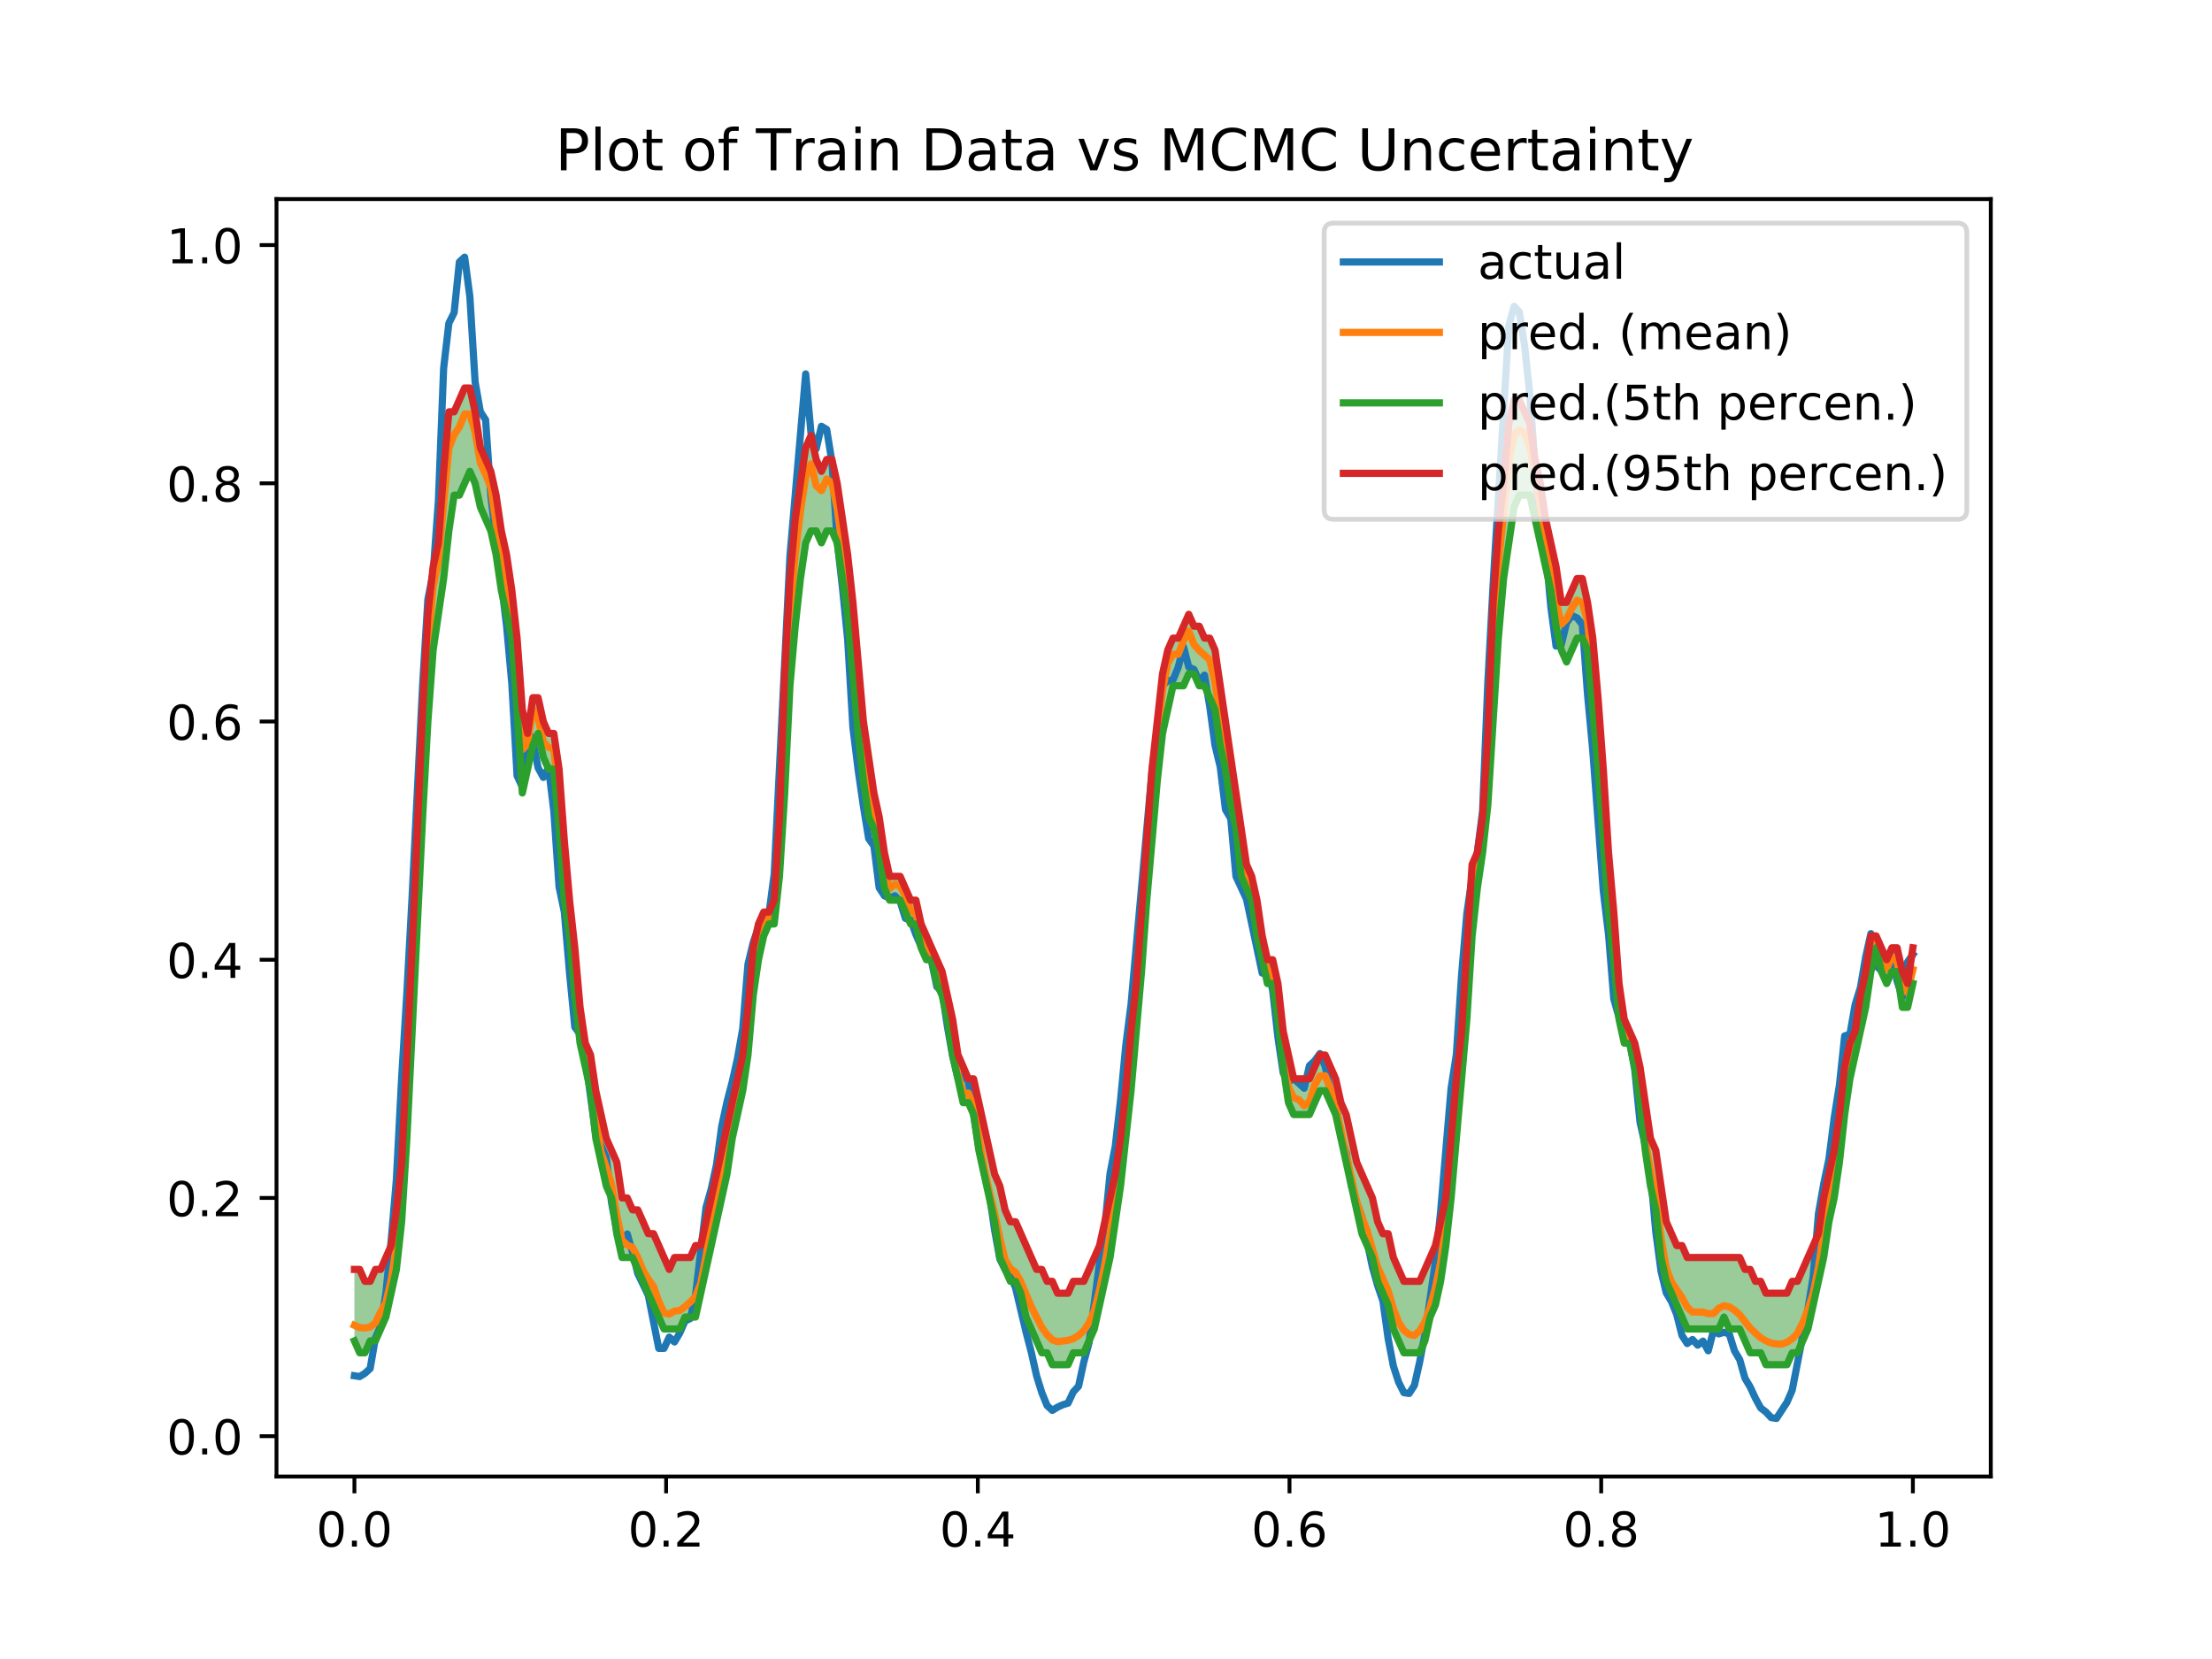 <?xml version="1.0" encoding="utf-8" standalone="no"?>
<!DOCTYPE svg PUBLIC "-//W3C//DTD SVG 1.1//EN"
  "http://www.w3.org/Graphics/SVG/1.1/DTD/svg11.dtd">
<!-- Created with matplotlib (http://matplotlib.org/) -->
<svg height="345.6pt" version="1.1" viewBox="0 0 460.8 345.6" width="460.8pt" xmlns="http://www.w3.org/2000/svg" xmlns:xlink="http://www.w3.org/1999/xlink">
 <defs>
  <style type="text/css">
*{stroke-linecap:butt;stroke-linejoin:round;}
  </style>
 </defs>
 <g id="figure_1">
  <g id="patch_1">
   <path d="M 0 345.6 
L 460.8 345.6 
L 460.8 0 
L 0 0 
z
" style="fill:#ffffff;"/>
  </g>
  <g id="axes_1">
   <g id="patch_2">
    <path d="M 57.6 307.584 
L 414.72 307.584 
L 414.72 41.472 
L 57.6 41.472 
z
" style="fill:#ffffff;"/>
   </g>
   <g id="PolyCollection_1">
    <path clip-path="url(#pb23d683f44)" d="M 73.833 264.441 
L 73.833 279.329 
L 74.926 281.81 
L 76.019 281.81 
L 77.112 279.329 
L 78.205 279.329 
L 79.298 276.847 
L 80.391 274.366 
L 81.485 269.404 
L 82.578 264.441 
L 83.671 254.516 
L 84.764 237.147 
L 85.857 214.816 
L 86.95 192.484 
L 88.043 170.153 
L 89.136 150.302 
L 90.229 135.415 
L 91.323 127.971 
L 92.416 120.527 
L 93.509 110.602 
L 94.602 103.158 
L 95.695 103.158 
L 96.788 100.677 
L 97.881 98.196 
L 98.974 100.677 
L 100.067 105.64 
L 101.161 108.121 
L 102.254 110.602 
L 103.347 115.565 
L 104.44 123.008 
L 105.533 127.971 
L 106.626 132.934 
L 107.719 147.821 
L 108.812 165.19 
L 109.905 160.228 
L 110.999 155.265 
L 112.092 152.784 
L 113.185 157.746 
L 114.278 160.228 
L 115.371 160.228 
L 116.464 172.634 
L 117.557 187.522 
L 118.65 194.965 
L 119.743 207.372 
L 120.837 217.297 
L 121.93 222.259 
L 123.023 227.222 
L 124.116 237.147 
L 125.209 242.11 
L 126.302 247.072 
L 127.395 249.553 
L 128.488 256.997 
L 129.581 261.96 
L 130.675 261.96 
L 131.768 261.96 
L 132.861 264.441 
L 133.954 266.922 
L 135.047 269.404 
L 136.14 271.885 
L 137.233 274.366 
L 138.326 276.847 
L 139.42 276.847 
L 140.513 276.847 
L 141.606 276.847 
L 142.699 274.366 
L 143.792 274.366 
L 144.885 274.366 
L 145.978 269.404 
L 147.071 264.441 
L 148.164 259.478 
L 149.258 254.516 
L 150.351 249.553 
L 151.444 244.591 
L 152.537 237.147 
L 153.63 232.184 
L 154.723 227.222 
L 155.816 219.778 
L 156.909 207.372 
L 158.002 199.928 
L 159.096 194.965 
L 160.189 192.484 
L 161.282 192.484 
L 162.375 182.559 
L 163.468 165.19 
L 164.561 142.859 
L 165.654 130.452 
L 166.747 120.527 
L 167.84 113.083 
L 168.934 110.602 
L 170.027 110.602 
L 171.12 113.083 
L 172.213 110.602 
L 173.306 110.602 
L 174.399 113.083 
L 175.492 120.527 
L 176.585 127.971 
L 177.678 140.377 
L 178.772 152.784 
L 179.865 162.709 
L 180.958 170.153 
L 182.051 172.634 
L 183.144 177.596 
L 184.237 185.04 
L 185.33 187.522 
L 186.423 187.522 
L 187.516 187.522 
L 188.61 190.003 
L 189.703 192.484 
L 190.796 192.484 
L 191.889 197.447 
L 192.982 199.928 
L 194.075 199.928 
L 195.168 204.89 
L 196.261 207.372 
L 197.354 212.334 
L 198.448 219.778 
L 199.541 224.865 
L 200.634 229.703 
L 201.727 229.703 
L 202.82 232.184 
L 203.913 239.628 
L 205.006 244.591 
L 206.099 249.553 
L 207.193 254.516 
L 208.286 261.96 
L 209.379 264.441 
L 210.472 266.922 
L 211.565 266.922 
L 212.658 269.404 
L 213.751 274.366 
L 214.844 276.847 
L 215.937 279.329 
L 217.031 281.81 
L 218.124 281.81 
L 219.217 284.291 
L 220.31 284.291 
L 221.403 284.291 
L 222.496 284.291 
L 223.589 281.81 
L 224.682 281.81 
L 225.775 281.81 
L 226.869 279.329 
L 227.962 276.847 
L 229.055 271.885 
L 230.148 266.922 
L 231.241 261.96 
L 232.334 254.516 
L 233.427 247.072 
L 234.52 237.147 
L 235.613 227.222 
L 236.707 214.816 
L 237.8 202.409 
L 238.893 187.522 
L 239.986 175.115 
L 241.079 162.709 
L 242.172 152.784 
L 243.265 147.821 
L 244.358 142.859 
L 245.451 142.859 
L 246.545 142.859 
L 247.638 140.377 
L 248.731 140.377 
L 249.824 142.859 
L 250.917 142.859 
L 252.01 145.34 
L 253.103 147.821 
L 254.196 155.265 
L 255.289 160.228 
L 256.383 167.671 
L 257.476 172.634 
L 258.569 182.559 
L 259.662 185.04 
L 260.755 187.522 
L 261.848 194.965 
L 262.941 199.928 
L 264.034 204.89 
L 265.127 204.89 
L 266.221 212.334 
L 267.314 222.259 
L 268.407 229.703 
L 269.5 232.184 
L 270.593 232.184 
L 271.686 232.184 
L 272.779 232.184 
L 273.872 229.703 
L 274.966 227.222 
L 276.059 227.222 
L 277.152 229.703 
L 278.245 232.184 
L 279.338 237.147 
L 280.431 242.11 
L 281.524 247.072 
L 282.617 252.035 
L 283.71 256.997 
L 284.804 259.478 
L 285.897 261.96 
L 286.99 266.922 
L 288.083 269.404 
L 289.176 271.885 
L 290.269 276.847 
L 291.362 279.329 
L 292.455 281.81 
L 293.548 281.81 
L 294.642 281.81 
L 295.735 281.81 
L 296.828 279.329 
L 297.921 274.366 
L 299.014 271.885 
L 300.107 266.922 
L 301.2 259.478 
L 302.293 249.553 
L 303.386 237.147 
L 304.48 224.741 
L 305.573 212.334 
L 306.666 194.965 
L 307.759 185.04 
L 308.852 177.596 
L 309.945 167.671 
L 311.038 150.302 
L 312.131 132.934 
L 313.224 120.527 
L 314.318 113.083 
L 315.411 105.64 
L 316.504 103.158 
L 317.597 103.158 
L 318.69 103.158 
L 319.783 108.121 
L 320.876 113.083 
L 321.969 118.046 
L 323.062 123.008 
L 324.156 130.452 
L 325.249 135.415 
L 326.342 137.896 
L 327.435 135.415 
L 328.528 132.934 
L 329.621 132.934 
L 330.714 135.415 
L 331.807 147.821 
L 332.9 160.228 
L 333.994 175.115 
L 335.087 190.003 
L 336.18 199.928 
L 337.273 212.334 
L 338.366 217.297 
L 339.459 217.297 
L 340.552 222.259 
L 341.645 229.703 
L 342.739 239.628 
L 343.832 247.072 
L 344.925 252.035 
L 346.018 261.96 
L 347.111 266.922 
L 348.204 269.404 
L 349.297 271.885 
L 350.39 274.366 
L 351.483 276.847 
L 352.577 276.847 
L 353.67 276.847 
L 354.763 276.847 
L 355.856 276.847 
L 356.949 276.847 
L 358.042 276.847 
L 359.135 274.366 
L 360.228 276.847 
L 361.321 276.847 
L 362.415 276.847 
L 363.508 279.329 
L 364.601 281.81 
L 365.694 281.81 
L 366.787 281.81 
L 367.88 284.291 
L 368.973 284.291 
L 370.066 284.291 
L 371.159 284.291 
L 372.253 284.291 
L 373.346 281.81 
L 374.439 281.81 
L 375.532 279.329 
L 376.625 276.847 
L 377.718 271.885 
L 378.811 266.922 
L 379.904 261.96 
L 380.997 254.516 
L 382.091 249.553 
L 383.184 242.11 
L 384.277 232.184 
L 385.37 224.741 
L 386.463 219.778 
L 387.556 214.816 
L 388.649 209.853 
L 389.742 202.409 
L 390.835 197.447 
L 391.929 202.409 
L 393.022 204.89 
L 394.115 202.409 
L 395.208 202.409 
L 396.301 209.853 
L 397.394 209.853 
L 398.487 204.89 
L 398.487 197.447 
L 398.487 197.447 
L 397.394 204.89 
L 396.301 202.409 
L 395.208 197.447 
L 394.115 197.447 
L 393.022 199.928 
L 391.929 197.447 
L 390.835 194.965 
L 389.742 194.965 
L 388.649 202.409 
L 387.556 207.372 
L 386.463 214.816 
L 385.37 217.297 
L 384.277 222.259 
L 383.184 232.184 
L 382.091 239.628 
L 380.997 244.591 
L 379.904 249.553 
L 378.811 256.997 
L 377.718 259.478 
L 376.625 261.96 
L 375.532 264.441 
L 374.439 266.922 
L 373.346 266.922 
L 372.253 269.404 
L 371.159 269.404 
L 370.066 269.404 
L 368.973 269.404 
L 367.88 269.404 
L 366.787 266.922 
L 365.694 266.922 
L 364.601 264.441 
L 363.508 264.441 
L 362.415 261.96 
L 361.321 261.96 
L 360.228 261.96 
L 359.135 261.96 
L 358.042 261.96 
L 356.949 261.96 
L 355.856 261.96 
L 354.763 261.96 
L 353.67 261.96 
L 352.577 261.96 
L 351.483 261.96 
L 350.39 259.478 
L 349.297 259.478 
L 348.204 256.997 
L 347.111 254.516 
L 346.018 247.072 
L 344.925 239.628 
L 343.832 237.147 
L 342.739 229.703 
L 341.645 222.259 
L 340.552 217.297 
L 339.459 214.816 
L 338.366 212.334 
L 337.273 204.89 
L 336.18 190.003 
L 335.087 177.596 
L 333.994 160.228 
L 332.9 145.34 
L 331.807 132.934 
L 330.714 125.49 
L 329.621 120.527 
L 328.528 120.527 
L 327.435 123.008 
L 326.342 125.49 
L 325.249 125.49 
L 324.156 118.046 
L 323.062 113.083 
L 321.969 108.121 
L 320.876 100.677 
L 319.783 95.714 
L 318.69 88.271 
L 317.597 85.789 
L 316.504 83.308 
L 315.411 83.308 
L 314.318 88.271 
L 313.224 100.677 
L 312.131 110.602 
L 311.038 125.49 
L 309.945 152.784 
L 308.852 170.153 
L 307.759 177.596 
L 306.666 180.078 
L 305.573 197.447 
L 304.48 214.816 
L 303.386 224.741 
L 302.293 237.147 
L 301.2 249.553 
L 300.107 254.516 
L 299.014 259.478 
L 297.921 261.96 
L 296.828 264.441 
L 295.735 266.922 
L 294.642 266.922 
L 293.548 266.922 
L 292.455 266.922 
L 291.362 264.441 
L 290.269 261.96 
L 289.176 256.997 
L 288.083 256.997 
L 286.99 254.516 
L 285.897 249.553 
L 284.804 247.072 
L 283.71 244.591 
L 282.617 242.11 
L 281.524 237.147 
L 280.431 232.184 
L 279.338 229.703 
L 278.245 224.741 
L 277.152 222.259 
L 276.059 219.778 
L 274.966 219.778 
L 273.872 222.259 
L 272.779 224.741 
L 271.686 224.741 
L 270.593 224.741 
L 269.5 224.741 
L 268.407 219.778 
L 267.314 214.816 
L 266.221 204.89 
L 265.127 199.928 
L 264.034 199.928 
L 262.941 194.965 
L 261.848 187.522 
L 260.755 182.559 
L 259.662 180.078 
L 258.569 172.634 
L 257.476 165.066 
L 256.383 157.746 
L 255.289 150.302 
L 254.196 142.859 
L 253.103 135.415 
L 252.01 132.934 
L 250.917 132.934 
L 249.824 130.452 
L 248.731 130.452 
L 247.638 127.971 
L 246.545 130.452 
L 245.451 132.934 
L 244.358 132.934 
L 243.265 135.415 
L 242.172 140.377 
L 241.079 150.302 
L 239.986 160.228 
L 238.893 175.115 
L 237.8 190.003 
L 236.707 204.89 
L 235.613 214.816 
L 234.52 227.222 
L 233.427 237.147 
L 232.334 244.591 
L 231.241 249.553 
L 230.148 254.516 
L 229.055 259.478 
L 227.962 261.96 
L 226.869 264.441 
L 225.775 266.922 
L 224.682 266.922 
L 223.589 266.922 
L 222.496 269.404 
L 221.403 269.404 
L 220.31 269.404 
L 219.217 266.922 
L 218.124 266.922 
L 217.031 264.441 
L 215.937 264.441 
L 214.844 261.96 
L 213.751 259.478 
L 212.658 256.997 
L 211.565 254.516 
L 210.472 254.516 
L 209.379 252.035 
L 208.286 247.072 
L 207.193 244.591 
L 206.099 239.628 
L 205.006 234.666 
L 203.913 229.703 
L 202.82 224.741 
L 201.727 224.741 
L 200.634 222.259 
L 199.541 219.654 
L 198.448 212.334 
L 197.354 207.372 
L 196.261 202.409 
L 195.168 199.928 
L 194.075 197.447 
L 192.982 194.965 
L 191.889 192.484 
L 190.796 187.522 
L 189.703 187.522 
L 188.61 185.04 
L 187.516 182.559 
L 186.423 182.559 
L 185.33 182.559 
L 184.237 177.596 
L 183.144 170.153 
L 182.051 165.19 
L 180.958 157.746 
L 179.865 150.302 
L 178.772 137.896 
L 177.678 125.49 
L 176.585 115.565 
L 175.492 108.121 
L 174.399 100.677 
L 173.306 95.714 
L 172.213 95.714 
L 171.12 98.196 
L 170.027 95.714 
L 168.934 90.752 
L 167.84 93.233 
L 166.747 100.677 
L 165.654 108.121 
L 164.561 120.527 
L 163.468 140.377 
L 162.375 170.153 
L 161.282 187.522 
L 160.189 190.003 
L 159.096 190.003 
L 158.002 192.484 
L 156.909 197.447 
L 155.816 209.853 
L 154.723 219.778 
L 153.63 224.741 
L 152.537 229.703 
L 151.444 234.666 
L 150.351 239.628 
L 149.258 244.591 
L 148.164 249.553 
L 147.071 254.516 
L 145.978 259.478 
L 144.885 259.478 
L 143.792 261.96 
L 142.699 261.96 
L 141.606 261.96 
L 140.513 261.96 
L 139.42 264.441 
L 138.326 261.96 
L 137.233 259.478 
L 136.14 256.997 
L 135.047 256.997 
L 133.954 254.516 
L 132.861 252.035 
L 131.768 252.035 
L 130.675 249.553 
L 129.581 249.553 
L 128.488 242.11 
L 127.395 239.628 
L 126.302 237.147 
L 125.209 232.184 
L 124.116 227.222 
L 123.023 219.778 
L 121.93 217.297 
L 120.837 209.853 
L 119.743 197.447 
L 118.65 187.522 
L 117.557 175.115 
L 116.464 160.228 
L 115.371 152.784 
L 114.278 152.784 
L 113.185 150.302 
L 112.092 145.34 
L 110.999 145.34 
L 109.905 152.784 
L 108.812 147.821 
L 107.719 132.934 
L 106.626 123.008 
L 105.533 115.565 
L 104.44 110.602 
L 103.347 103.158 
L 102.254 98.196 
L 101.161 95.714 
L 100.067 93.233 
L 98.974 85.789 
L 97.881 80.827 
L 96.788 80.827 
L 95.695 83.308 
L 94.602 85.789 
L 93.509 85.789 
L 92.416 98.196 
L 91.323 113.083 
L 90.229 118.046 
L 89.136 127.971 
L 88.043 147.821 
L 86.95 172.634 
L 85.857 197.447 
L 84.764 219.778 
L 83.671 242.11 
L 82.578 252.035 
L 81.485 259.478 
L 80.391 261.96 
L 79.298 264.441 
L 78.205 264.441 
L 77.112 266.922 
L 76.019 266.922 
L 74.926 264.441 
L 73.833 264.441 
z
" style="fill:#008000;fill-opacity:0.4;"/>
   </g>
   <g id="matplotlib.axis_1">
    <g id="xtick_1">
     <g id="line2d_1">
      <defs>
       <path d="M 0 0 
L 0 3.5 
" id="m1c2af1748a" style="stroke:#000000;stroke-width:0.8;"/>
      </defs>
      <g>
       <use style="stroke:#000000;stroke-width:0.8;" x="73.833" xlink:href="#m1c2af1748a" y="307.584"/>
      </g>
     </g>
     <g id="text_1">
      <!-- 0.0 -->
      <defs>
       <path d="M 31.781 66.406 
Q 24.172 66.406 20.328 58.906 
Q 16.5 51.422 16.5 36.375 
Q 16.5 21.391 20.328 13.891 
Q 24.172 6.391 31.781 6.391 
Q 39.453 6.391 43.281 13.891 
Q 47.125 21.391 47.125 36.375 
Q 47.125 51.422 43.281 58.906 
Q 39.453 66.406 31.781 66.406 
z
M 31.781 74.219 
Q 44.047 74.219 50.516 64.516 
Q 56.984 54.828 56.984 36.375 
Q 56.984 17.969 50.516 8.266 
Q 44.047 -1.422 31.781 -1.422 
Q 19.531 -1.422 13.062 8.266 
Q 6.594 17.969 6.594 36.375 
Q 6.594 54.828 13.062 64.516 
Q 19.531 74.219 31.781 74.219 
z
" id="DejaVuSans-30"/>
       <path d="M 10.688 12.406 
L 21 12.406 
L 21 0 
L 10.688 0 
z
" id="DejaVuSans-2e"/>
      </defs>
      <g transform="translate(65.881 322.182)scale(0.1 -0.1)">
       <use xlink:href="#DejaVuSans-30"/>
       <use x="63.623" xlink:href="#DejaVuSans-2e"/>
       <use x="95.41" xlink:href="#DejaVuSans-30"/>
      </g>
     </g>
    </g>
    <g id="xtick_2">
     <g id="line2d_2">
      <g>
       <use style="stroke:#000000;stroke-width:0.8;" x="138.764" xlink:href="#m1c2af1748a" y="307.584"/>
      </g>
     </g>
     <g id="text_2">
      <!-- 0.2 -->
      <defs>
       <path d="M 19.188 8.297 
L 53.609 8.297 
L 53.609 0 
L 7.328 0 
L 7.328 8.297 
Q 12.938 14.109 22.625 23.891 
Q 32.328 33.688 34.812 36.531 
Q 39.547 41.844 41.422 45.531 
Q 43.312 49.219 43.312 52.781 
Q 43.312 58.594 39.234 62.25 
Q 35.156 65.922 28.609 65.922 
Q 23.969 65.922 18.812 64.312 
Q 13.672 62.703 7.812 59.422 
L 7.812 69.391 
Q 13.766 71.781 18.938 73 
Q 24.125 74.219 28.422 74.219 
Q 39.75 74.219 46.484 68.547 
Q 53.219 62.891 53.219 53.422 
Q 53.219 48.922 51.531 44.891 
Q 49.859 40.875 45.406 35.406 
Q 44.188 33.984 37.641 27.219 
Q 31.109 20.453 19.188 8.297 
z
" id="DejaVuSans-32"/>
      </defs>
      <g transform="translate(130.812 322.182)scale(0.1 -0.1)">
       <use xlink:href="#DejaVuSans-30"/>
       <use x="63.623" xlink:href="#DejaVuSans-2e"/>
       <use x="95.41" xlink:href="#DejaVuSans-32"/>
      </g>
     </g>
    </g>
    <g id="xtick_3">
     <g id="line2d_3">
      <g>
       <use style="stroke:#000000;stroke-width:0.8;" x="203.695" xlink:href="#m1c2af1748a" y="307.584"/>
      </g>
     </g>
     <g id="text_3">
      <!-- 0.4 -->
      <defs>
       <path d="M 37.797 64.312 
L 12.891 25.391 
L 37.797 25.391 
z
M 35.203 72.906 
L 47.609 72.906 
L 47.609 25.391 
L 58.016 25.391 
L 58.016 17.188 
L 47.609 17.188 
L 47.609 0 
L 37.797 0 
L 37.797 17.188 
L 4.891 17.188 
L 4.891 26.703 
z
" id="DejaVuSans-34"/>
      </defs>
      <g transform="translate(195.743 322.182)scale(0.1 -0.1)">
       <use xlink:href="#DejaVuSans-30"/>
       <use x="63.623" xlink:href="#DejaVuSans-2e"/>
       <use x="95.41" xlink:href="#DejaVuSans-34"/>
      </g>
     </g>
    </g>
    <g id="xtick_4">
     <g id="line2d_4">
      <g>
       <use style="stroke:#000000;stroke-width:0.8;" x="268.625" xlink:href="#m1c2af1748a" y="307.584"/>
      </g>
     </g>
     <g id="text_4">
      <!-- 0.6 -->
      <defs>
       <path d="M 33.016 40.375 
Q 26.375 40.375 22.484 35.828 
Q 18.609 31.297 18.609 23.391 
Q 18.609 15.531 22.484 10.953 
Q 26.375 6.391 33.016 6.391 
Q 39.656 6.391 43.531 10.953 
Q 47.406 15.531 47.406 23.391 
Q 47.406 31.297 43.531 35.828 
Q 39.656 40.375 33.016 40.375 
z
M 52.594 71.297 
L 52.594 62.312 
Q 48.875 64.062 45.094 64.984 
Q 41.312 65.922 37.594 65.922 
Q 27.828 65.922 22.672 59.328 
Q 17.531 52.734 16.797 39.406 
Q 19.672 43.656 24.016 45.922 
Q 28.375 48.188 33.594 48.188 
Q 44.578 48.188 50.953 41.516 
Q 57.328 34.859 57.328 23.391 
Q 57.328 12.156 50.688 5.359 
Q 44.047 -1.422 33.016 -1.422 
Q 20.359 -1.422 13.672 8.266 
Q 6.984 17.969 6.984 36.375 
Q 6.984 53.656 15.188 63.938 
Q 23.391 74.219 37.203 74.219 
Q 40.922 74.219 44.703 73.484 
Q 48.484 72.75 52.594 71.297 
z
" id="DejaVuSans-36"/>
      </defs>
      <g transform="translate(260.674 322.182)scale(0.1 -0.1)">
       <use xlink:href="#DejaVuSans-30"/>
       <use x="63.623" xlink:href="#DejaVuSans-2e"/>
       <use x="95.41" xlink:href="#DejaVuSans-36"/>
      </g>
     </g>
    </g>
    <g id="xtick_5">
     <g id="line2d_5">
      <g>
       <use style="stroke:#000000;stroke-width:0.8;" x="333.556" xlink:href="#m1c2af1748a" y="307.584"/>
      </g>
     </g>
     <g id="text_5">
      <!-- 0.8 -->
      <defs>
       <path d="M 31.781 34.625 
Q 24.75 34.625 20.719 30.859 
Q 16.703 27.094 16.703 20.516 
Q 16.703 13.922 20.719 10.156 
Q 24.75 6.391 31.781 6.391 
Q 38.812 6.391 42.859 10.172 
Q 46.922 13.969 46.922 20.516 
Q 46.922 27.094 42.891 30.859 
Q 38.875 34.625 31.781 34.625 
z
M 21.922 38.812 
Q 15.578 40.375 12.031 44.719 
Q 8.5 49.078 8.5 55.328 
Q 8.5 64.062 14.719 69.141 
Q 20.953 74.219 31.781 74.219 
Q 42.672 74.219 48.875 69.141 
Q 55.078 64.062 55.078 55.328 
Q 55.078 49.078 51.531 44.719 
Q 48 40.375 41.703 38.812 
Q 48.828 37.156 52.797 32.312 
Q 56.781 27.484 56.781 20.516 
Q 56.781 9.906 50.312 4.234 
Q 43.844 -1.422 31.781 -1.422 
Q 19.734 -1.422 13.25 4.234 
Q 6.781 9.906 6.781 20.516 
Q 6.781 27.484 10.781 32.312 
Q 14.797 37.156 21.922 38.812 
z
M 18.312 54.391 
Q 18.312 48.734 21.844 45.562 
Q 25.391 42.391 31.781 42.391 
Q 38.141 42.391 41.719 45.562 
Q 45.312 48.734 45.312 54.391 
Q 45.312 60.062 41.719 63.234 
Q 38.141 66.406 31.781 66.406 
Q 25.391 66.406 21.844 63.234 
Q 18.312 60.062 18.312 54.391 
z
" id="DejaVuSans-38"/>
      </defs>
      <g transform="translate(325.605 322.182)scale(0.1 -0.1)">
       <use xlink:href="#DejaVuSans-30"/>
       <use x="63.623" xlink:href="#DejaVuSans-2e"/>
       <use x="95.41" xlink:href="#DejaVuSans-38"/>
      </g>
     </g>
    </g>
    <g id="xtick_6">
     <g id="line2d_6">
      <g>
       <use style="stroke:#000000;stroke-width:0.8;" x="398.487" xlink:href="#m1c2af1748a" y="307.584"/>
      </g>
     </g>
     <g id="text_6">
      <!-- 1.0 -->
      <defs>
       <path d="M 12.406 8.297 
L 28.516 8.297 
L 28.516 63.922 
L 10.984 60.406 
L 10.984 69.391 
L 28.422 72.906 
L 38.281 72.906 
L 38.281 8.297 
L 54.391 8.297 
L 54.391 0 
L 12.406 0 
z
" id="DejaVuSans-31"/>
      </defs>
      <g transform="translate(390.536 322.182)scale(0.1 -0.1)">
       <use xlink:href="#DejaVuSans-31"/>
       <use x="63.623" xlink:href="#DejaVuSans-2e"/>
       <use x="95.41" xlink:href="#DejaVuSans-30"/>
      </g>
     </g>
    </g>
   </g>
   <g id="matplotlib.axis_2">
    <g id="ytick_1">
     <g id="line2d_7">
      <defs>
       <path d="M 0 0 
L -3.5 0 
" id="m690a9935b8" style="stroke:#000000;stroke-width:0.8;"/>
      </defs>
      <g>
       <use style="stroke:#000000;stroke-width:0.8;" x="57.6" xlink:href="#m690a9935b8" y="299.179"/>
      </g>
     </g>
     <g id="text_7">
      <!-- 0.0 -->
      <g transform="translate(34.697 302.978)scale(0.1 -0.1)">
       <use xlink:href="#DejaVuSans-30"/>
       <use x="63.623" xlink:href="#DejaVuSans-2e"/>
       <use x="95.41" xlink:href="#DejaVuSans-30"/>
      </g>
     </g>
    </g>
    <g id="ytick_2">
     <g id="line2d_8">
      <g>
       <use style="stroke:#000000;stroke-width:0.8;" x="57.6" xlink:href="#m690a9935b8" y="249.553"/>
      </g>
     </g>
     <g id="text_8">
      <!-- 0.2 -->
      <g transform="translate(34.697 253.353)scale(0.1 -0.1)">
       <use xlink:href="#DejaVuSans-30"/>
       <use x="63.623" xlink:href="#DejaVuSans-2e"/>
       <use x="95.41" xlink:href="#DejaVuSans-32"/>
      </g>
     </g>
    </g>
    <g id="ytick_3">
     <g id="line2d_9">
      <g>
       <use style="stroke:#000000;stroke-width:0.8;" x="57.6" xlink:href="#m690a9935b8" y="199.928"/>
      </g>
     </g>
     <g id="text_9">
      <!-- 0.4 -->
      <g transform="translate(34.697 203.727)scale(0.1 -0.1)">
       <use xlink:href="#DejaVuSans-30"/>
       <use x="63.623" xlink:href="#DejaVuSans-2e"/>
       <use x="95.41" xlink:href="#DejaVuSans-34"/>
      </g>
     </g>
    </g>
    <g id="ytick_4">
     <g id="line2d_10">
      <g>
       <use style="stroke:#000000;stroke-width:0.8;" x="57.6" xlink:href="#m690a9935b8" y="150.302"/>
      </g>
     </g>
     <g id="text_10">
      <!-- 0.6 -->
      <g transform="translate(34.697 154.102)scale(0.1 -0.1)">
       <use xlink:href="#DejaVuSans-30"/>
       <use x="63.623" xlink:href="#DejaVuSans-2e"/>
       <use x="95.41" xlink:href="#DejaVuSans-36"/>
      </g>
     </g>
    </g>
    <g id="ytick_5">
     <g id="line2d_11">
      <g>
       <use style="stroke:#000000;stroke-width:0.8;" x="57.6" xlink:href="#m690a9935b8" y="100.677"/>
      </g>
     </g>
     <g id="text_11">
      <!-- 0.8 -->
      <g transform="translate(34.697 104.476)scale(0.1 -0.1)">
       <use xlink:href="#DejaVuSans-30"/>
       <use x="63.623" xlink:href="#DejaVuSans-2e"/>
       <use x="95.41" xlink:href="#DejaVuSans-38"/>
      </g>
     </g>
    </g>
    <g id="ytick_6">
     <g id="line2d_12">
      <g>
       <use style="stroke:#000000;stroke-width:0.8;" x="57.6" xlink:href="#m690a9935b8" y="51.051"/>
      </g>
     </g>
     <g id="text_12">
      <!-- 1.0 -->
      <g transform="translate(34.697 54.851)scale(0.1 -0.1)">
       <use xlink:href="#DejaVuSans-31"/>
       <use x="63.623" xlink:href="#DejaVuSans-2e"/>
       <use x="95.41" xlink:href="#DejaVuSans-30"/>
      </g>
     </g>
    </g>
   </g>
   <g id="line2d_13">
    <path clip-path="url(#pb23d683f44)" d="M 73.833 286.596 
L 74.926 286.764 
L 76.019 286.093 
L 77.112 285.086 
L 78.205 278.711 
L 79.298 276.195 
L 80.391 269.316 
L 81.485 258.412 
L 82.578 245.661 
L 83.671 224.523 
L 84.764 206.739 
L 85.857 186.607 
L 88.043 142.652 
L 89.136 124.869 
L 90.229 119.333 
L 91.323 104.401 
L 92.416 76.72 
L 93.509 67.325 
L 94.602 65.144 
L 95.695 54.575 
L 96.788 53.568 
L 97.881 61.788 
L 98.974 79.572 
L 100.067 85.779 
L 101.161 87.457 
L 102.254 103.395 
L 105.533 130.405 
L 106.626 142.484 
L 107.719 161.61 
L 108.812 163.959 
L 109.905 152.047 
L 110.999 154.396 
L 112.092 159.932 
L 113.185 161.946 
L 114.278 159.932 
L 115.371 168.992 
L 116.464 184.762 
L 117.557 189.963 
L 118.65 202.713 
L 119.743 213.953 
L 120.837 215.463 
L 121.93 220.328 
L 124.116 236.434 
L 125.209 238.615 
L 126.302 241.131 
L 127.395 250.527 
L 128.488 256.398 
L 129.581 259.25 
L 130.675 257.069 
L 131.768 260.928 
L 132.861 265.29 
L 135.047 269.82 
L 137.233 280.892 
L 138.326 280.892 
L 139.42 278.544 
L 140.513 279.55 
L 141.606 277.705 
L 142.699 275.188 
L 143.792 274.685 
L 144.885 269.82 
L 147.071 251.533 
L 148.164 247.674 
L 149.258 242.641 
L 150.351 234.589 
L 151.444 229.556 
L 152.537 225.361 
L 153.63 220.496 
L 154.723 214.289 
L 155.816 200.867 
L 156.909 196.338 
L 158.002 193.15 
L 159.096 192.143 
L 160.189 190.298 
L 161.282 182.077 
L 164.561 115.81 
L 167.84 77.894 
L 168.934 90.141 
L 170.027 93.497 
L 171.12 88.799 
L 172.213 89.47 
L 173.306 96.181 
L 174.399 112.622 
L 175.492 122.352 
L 176.585 133.257 
L 177.678 151.544 
L 178.772 160.435 
L 179.865 167.985 
L 180.958 174.696 
L 182.051 176.206 
L 183.144 184.93 
L 184.237 186.607 
L 185.33 187.11 
L 186.423 186.607 
L 187.516 187.782 
L 188.61 191.305 
L 189.703 191.64 
L 190.796 194.66 
L 191.889 197.176 
L 194.075 200.364 
L 195.168 205.565 
L 196.261 206.572 
L 197.354 213.786 
L 198.448 219.993 
L 199.541 224.523 
L 200.634 223.684 
L 201.727 225.361 
L 203.913 238.95 
L 205.006 244.319 
L 206.099 248.681 
L 207.193 256.231 
L 208.286 262.27 
L 209.379 264.451 
L 210.472 265.625 
L 211.565 268.31 
L 213.751 277.537 
L 214.844 281.731 
L 215.937 286.596 
L 217.031 290.119 
L 218.124 292.804 
L 219.217 293.81 
L 220.31 293.139 
L 221.403 292.636 
L 222.496 292.3 
L 223.589 289.952 
L 224.682 288.777 
L 225.775 283.744 
L 226.869 279.718 
L 229.055 263.109 
L 230.148 255.56 
L 231.241 244.487 
L 232.334 238.783 
L 233.427 229.22 
L 234.52 217.812 
L 235.613 209.256 
L 239.986 160.603 
L 242.172 142.82 
L 243.265 141.814 
L 244.358 141.646 
L 245.451 138.961 
L 246.545 134.767 
L 247.638 138.961 
L 248.731 139.465 
L 249.824 141.981 
L 250.917 140.639 
L 252.01 147.182 
L 253.103 155.235 
L 254.196 159.765 
L 255.289 168.656 
L 256.383 170.502 
L 257.476 182.581 
L 259.662 187.278 
L 262.941 202.713 
L 264.034 200.867 
L 265.127 206.404 
L 266.221 216.134 
L 267.314 223.516 
L 268.407 225.361 
L 269.5 224.69 
L 271.686 226.704 
L 272.779 222.006 
L 273.872 220.999 
L 274.966 219.49 
L 276.059 222.174 
L 277.152 227.039 
L 278.245 229.891 
L 279.338 236.77 
L 280.431 240.125 
L 281.524 247.003 
L 282.617 250.527 
L 283.71 253.546 
L 285.897 263.948 
L 286.99 267.806 
L 288.083 270.994 
L 289.176 278.879 
L 290.269 284.583 
L 291.362 287.938 
L 292.455 290.119 
L 293.548 290.287 
L 294.642 288.61 
L 295.735 283.744 
L 296.828 278.04 
L 299.014 262.941 
L 300.107 252.372 
L 302.293 226.704 
L 303.386 219.657 
L 304.48 203.048 
L 305.573 190.298 
L 306.666 182.749 
L 307.759 177.548 
L 308.852 168.992 
L 309.945 142.149 
L 311.038 121.849 
L 314.318 67.828 
L 315.411 63.802 
L 316.504 64.976 
L 317.597 72.022 
L 318.69 82.256 
L 319.783 97.187 
L 320.876 109.77 
L 321.969 114.132 
L 323.062 126.379 
L 324.156 134.599 
L 325.249 134.264 
L 326.342 129.734 
L 327.435 128.224 
L 328.528 128.728 
L 329.621 130.07 
L 330.714 144.665 
L 331.807 156.409 
L 333.994 185.601 
L 335.087 194.66 
L 336.18 208.081 
L 337.273 211.94 
L 338.366 212.779 
L 339.459 216.973 
L 340.552 222.845 
L 341.645 233.75 
L 342.739 238.615 
L 343.832 244.487 
L 344.925 256.566 
L 346.018 264.787 
L 347.111 269.316 
L 348.204 271.162 
L 349.297 273.846 
L 350.39 278.208 
L 351.483 279.886 
L 352.577 279.047 
L 353.67 280.221 
L 354.763 279.382 
L 355.856 281.396 
L 356.949 277.201 
L 358.042 277.872 
L 359.135 277.537 
L 360.228 277.872 
L 361.321 281.396 
L 362.415 283.241 
L 363.508 287.1 
L 364.601 288.945 
L 365.694 291.294 
L 366.787 293.307 
L 367.88 294.146 
L 368.973 295.32 
L 370.066 295.488 
L 372.253 292.133 
L 373.346 289.616 
L 376.625 272.672 
L 377.718 265.961 
L 378.811 252.875 
L 379.904 246.668 
L 380.997 241.467 
L 382.091 232.911 
L 383.184 226.032 
L 384.277 215.799 
L 385.37 215.463 
L 386.463 209.256 
L 387.556 205.733 
L 388.649 199.357 
L 389.742 194.492 
L 390.835 201.203 
L 391.929 202.209 
L 393.022 198.854 
L 394.115 198.519 
L 395.208 204.39 
L 396.301 207.746 
L 397.394 200.364 
L 398.487 198.854 
L 398.487 198.854 
" style="fill:none;stroke:#1f77b4;stroke-linecap:square;stroke-width:1.5;"/>
   </g>
   <g id="line2d_14">
    <path clip-path="url(#pb23d683f44)" d="M 73.833 276.08 
L 74.926 276.581 
L 76.019 276.641 
L 77.112 276.451 
L 78.205 275.57 
L 79.298 273.314 
L 80.391 271.362 
L 81.485 266.66 
L 82.578 259.674 
L 83.671 247.829 
L 85.857 206.479 
L 89.136 134.872 
L 90.229 122.374 
L 91.323 116.807 
L 93.509 93.4 
L 94.602 90.584 
L 95.695 88.974 
L 96.788 86.247 
L 97.881 86.261 
L 98.974 90.027 
L 100.067 96.42 
L 101.161 98.836 
L 102.254 101.547 
L 103.347 109.065 
L 104.44 115.39 
L 105.533 122.771 
L 106.626 128.939 
L 107.719 140.152 
L 108.812 156.158 
L 109.905 155.029 
L 110.999 147.632 
L 112.092 149.588 
L 113.185 154.479 
L 114.278 155.699 
L 115.371 155.947 
L 116.464 167.028 
L 117.557 181.818 
L 118.65 190.835 
L 119.743 203.985 
L 120.837 215.633 
L 121.93 219.429 
L 123.023 224.586 
L 124.116 233.364 
L 125.209 240.016 
L 126.302 243.181 
L 127.395 246.716 
L 128.488 253.16 
L 129.581 258.383 
L 130.675 259.371 
L 131.768 259.844 
L 132.861 261.966 
L 133.954 264.642 
L 135.047 266.478 
L 136.14 268.002 
L 137.233 271.122 
L 138.326 273.49 
L 139.42 273.751 
L 140.513 273.112 
L 141.606 273.001 
L 142.699 272.205 
L 143.792 271.243 
L 144.885 270.127 
L 145.978 267.345 
L 147.071 261.678 
L 148.164 255.305 
L 150.351 246.36 
L 151.444 239.244 
L 152.537 233.622 
L 153.63 229.61 
L 154.723 223.452 
L 155.816 213.92 
L 156.909 202.724 
L 158.002 195.502 
L 159.096 191.785 
L 160.189 191.17 
L 161.282 188.808 
L 162.375 175.54 
L 163.468 150.049 
L 164.561 128.762 
L 165.654 115.585 
L 166.747 106.6 
L 167.84 99.276 
L 168.934 96.66 
L 170.027 101.184 
L 171.12 102.216 
L 172.213 99.793 
L 173.306 100.658 
L 174.399 105.847 
L 176.585 122.348 
L 177.678 133.25 
L 178.772 145.836 
L 179.865 156.497 
L 180.958 164.939 
L 182.051 169.836 
L 183.144 174.049 
L 184.237 181.482 
L 185.33 185.08 
L 186.423 184.204 
L 187.516 184.591 
L 188.61 186.736 
L 189.703 189.582 
L 190.796 190.469 
L 191.889 194.293 
L 192.982 197.314 
L 194.075 198.43 
L 195.168 202.426 
L 196.261 205.492 
L 197.354 209.643 
L 199.541 223.806 
L 200.634 227.696 
L 201.727 227.73 
L 202.82 230.549 
L 205.006 243.176 
L 206.099 248.253 
L 207.193 252.714 
L 208.286 257.919 
L 209.379 262.429 
L 210.472 264.267 
L 211.565 265.059 
L 212.658 267.024 
L 214.844 272.217 
L 217.031 276.539 
L 218.124 278.041 
L 219.217 279.121 
L 220.31 279.494 
L 222.496 279.213 
L 223.589 278.89 
L 224.682 278.203 
L 225.775 277.202 
L 226.869 275.561 
L 227.962 273.04 
L 229.055 268.749 
L 230.148 263.462 
L 231.241 257.066 
L 233.427 242.324 
L 234.52 233.052 
L 237.8 196.172 
L 239.986 166.782 
L 241.079 153.827 
L 242.172 143.85 
L 243.265 138.117 
L 244.358 136.283 
L 245.451 136.3 
L 246.545 133.432 
L 247.638 131.458 
L 248.731 134.269 
L 249.824 135.498 
L 252.01 137.454 
L 253.103 142.187 
L 255.289 156.428 
L 257.476 168.798 
L 258.569 178.182 
L 259.662 183.137 
L 260.755 185.967 
L 261.848 191.258 
L 262.941 198.18 
L 264.034 201.996 
L 265.127 202.721 
L 266.221 209.712 
L 267.314 219.749 
L 268.407 226.438 
L 269.5 228.696 
L 270.593 229.082 
L 271.686 230.351 
L 272.779 229.509 
L 273.872 226.043 
L 274.966 224.157 
L 276.059 224.102 
L 277.152 226.839 
L 278.245 230.586 
L 279.338 235.334 
L 280.431 240.65 
L 282.617 250.306 
L 283.71 253.632 
L 284.804 256.395 
L 286.99 263.948 
L 289.176 268.877 
L 290.269 272.598 
L 291.362 275.464 
L 292.455 277.131 
L 293.548 277.976 
L 294.642 278.218 
L 295.735 277.202 
L 296.828 275.45 
L 297.921 272.281 
L 299.014 268.297 
L 300.107 262.96 
L 301.2 254.65 
L 304.48 220.791 
L 306.666 187.39 
L 307.759 179.67 
L 308.852 173.159 
L 309.945 158.689 
L 311.038 134.439 
L 312.131 117.647 
L 314.318 96.216 
L 315.411 90.513 
L 316.504 89.582 
L 317.597 90.179 
L 318.69 93.266 
L 319.783 98.647 
L 321.969 112.674 
L 323.062 116.953 
L 324.156 125.071 
L 325.249 130.044 
L 326.342 128.943 
L 327.435 126.734 
L 328.528 125.031 
L 329.621 125.505 
L 330.714 129.393 
L 331.807 140.693 
L 332.9 153.602 
L 335.087 183.308 
L 337.273 208.64 
L 338.366 214.438 
L 339.459 216.328 
L 340.552 220.599 
L 341.645 227.933 
L 342.739 237.532 
L 343.832 243.753 
L 344.925 249.278 
L 346.018 257.935 
L 347.111 264.169 
L 348.204 267.091 
L 350.39 270.298 
L 351.483 272.317 
L 352.577 273.322 
L 354.763 273.336 
L 355.856 273.648 
L 356.949 273.635 
L 358.042 272.516 
L 359.135 272.001 
L 360.228 272.229 
L 361.321 272.923 
L 362.415 273.894 
L 364.601 276.696 
L 366.787 278.704 
L 367.88 279.322 
L 368.973 279.772 
L 370.066 279.98 
L 371.159 280.001 
L 372.253 279.618 
L 373.346 278.896 
L 374.439 277.74 
L 375.532 275.556 
L 376.625 272.828 
L 377.718 269.433 
L 378.811 264.044 
L 379.904 256.714 
L 380.997 250.505 
L 382.091 244.942 
L 383.184 237.572 
L 384.277 228.443 
L 385.37 221.101 
L 386.463 216.71 
L 388.649 206.385 
L 389.742 198.592 
L 390.835 195.851 
L 391.929 200.768 
L 393.022 201.83 
L 394.115 199.157 
L 395.208 200.374 
L 396.301 206.492 
L 397.394 206.603 
L 398.487 202.004 
L 398.487 202.004 
" style="fill:none;stroke:#ff7f0e;stroke-linecap:square;stroke-width:1.5;"/>
   </g>
   <g id="line2d_15">
    <path clip-path="url(#pb23d683f44)" d="M 73.833 279.329 
L 74.926 281.81 
L 76.019 281.81 
L 77.112 279.329 
L 78.205 279.329 
L 80.391 274.366 
L 82.578 264.441 
L 83.671 254.516 
L 84.764 237.147 
L 88.043 170.153 
L 89.136 150.302 
L 90.229 135.415 
L 92.416 120.527 
L 93.509 110.602 
L 94.602 103.158 
L 95.695 103.158 
L 97.881 98.196 
L 98.974 100.677 
L 100.067 105.64 
L 102.254 110.602 
L 103.347 115.565 
L 104.44 123.008 
L 106.626 132.934 
L 107.719 147.821 
L 108.812 165.19 
L 110.999 155.265 
L 112.092 152.784 
L 113.185 157.746 
L 114.278 160.228 
L 115.371 160.228 
L 116.464 172.634 
L 117.557 187.522 
L 118.65 194.965 
L 119.743 207.372 
L 120.837 217.297 
L 123.023 227.222 
L 124.116 237.147 
L 126.302 247.072 
L 127.395 249.553 
L 128.488 256.997 
L 129.581 261.96 
L 131.768 261.96 
L 138.326 276.847 
L 141.606 276.847 
L 142.699 274.366 
L 144.885 274.366 
L 151.444 244.591 
L 152.537 237.147 
L 154.723 227.222 
L 155.816 219.778 
L 156.909 207.372 
L 158.002 199.928 
L 159.096 194.965 
L 160.189 192.484 
L 161.282 192.484 
L 162.375 182.559 
L 163.468 165.19 
L 164.561 142.859 
L 165.654 130.452 
L 166.747 120.527 
L 167.84 113.083 
L 168.934 110.602 
L 170.027 110.602 
L 171.12 113.083 
L 172.213 110.602 
L 173.306 110.602 
L 174.399 113.083 
L 176.585 127.971 
L 178.772 152.784 
L 179.865 162.709 
L 180.958 170.153 
L 182.051 172.634 
L 183.144 177.596 
L 184.237 185.04 
L 185.33 187.522 
L 187.516 187.522 
L 189.703 192.484 
L 190.796 192.484 
L 191.889 197.447 
L 192.982 199.928 
L 194.075 199.928 
L 195.168 204.89 
L 196.261 207.372 
L 197.354 212.334 
L 198.448 219.778 
L 200.634 229.703 
L 201.727 229.703 
L 202.82 232.184 
L 203.913 239.628 
L 207.193 254.516 
L 208.286 261.96 
L 210.472 266.922 
L 211.565 266.922 
L 212.658 269.404 
L 213.751 274.366 
L 217.031 281.81 
L 218.124 281.81 
L 219.217 284.291 
L 222.496 284.291 
L 223.589 281.81 
L 225.775 281.81 
L 227.962 276.847 
L 231.241 261.96 
L 233.427 247.072 
L 235.613 227.222 
L 237.8 202.409 
L 238.893 187.522 
L 241.079 162.709 
L 242.172 152.784 
L 244.358 142.859 
L 246.545 142.859 
L 247.638 140.377 
L 248.731 140.377 
L 249.824 142.859 
L 250.917 142.859 
L 253.103 147.821 
L 254.196 155.265 
L 255.289 160.228 
L 256.383 167.671 
L 257.476 172.634 
L 258.569 182.559 
L 260.755 187.522 
L 261.848 194.965 
L 264.034 204.89 
L 265.127 204.89 
L 266.221 212.334 
L 267.314 222.259 
L 268.407 229.703 
L 269.5 232.184 
L 272.779 232.184 
L 274.966 227.222 
L 276.059 227.222 
L 278.245 232.184 
L 283.71 256.997 
L 285.897 261.96 
L 286.99 266.922 
L 289.176 271.885 
L 290.269 276.847 
L 292.455 281.81 
L 295.735 281.81 
L 296.828 279.329 
L 297.921 274.366 
L 299.014 271.885 
L 300.107 266.922 
L 301.2 259.478 
L 302.293 249.553 
L 305.573 212.334 
L 306.666 194.965 
L 307.759 185.04 
L 308.852 177.596 
L 309.945 167.671 
L 312.131 132.934 
L 313.224 120.527 
L 315.411 105.64 
L 316.504 103.158 
L 318.69 103.158 
L 323.062 123.008 
L 324.156 130.452 
L 325.249 135.415 
L 326.342 137.896 
L 328.528 132.934 
L 329.621 132.934 
L 330.714 135.415 
L 332.9 160.228 
L 335.087 190.003 
L 336.18 199.928 
L 337.273 212.334 
L 338.366 217.297 
L 339.459 217.297 
L 340.552 222.259 
L 341.645 229.703 
L 342.739 239.628 
L 343.832 247.072 
L 344.925 252.035 
L 346.018 261.96 
L 347.111 266.922 
L 351.483 276.847 
L 358.042 276.847 
L 359.135 274.366 
L 360.228 276.847 
L 362.415 276.847 
L 364.601 281.81 
L 366.787 281.81 
L 367.88 284.291 
L 372.253 284.291 
L 373.346 281.81 
L 374.439 281.81 
L 376.625 276.847 
L 379.904 261.96 
L 380.997 254.516 
L 382.091 249.553 
L 383.184 242.11 
L 384.277 232.184 
L 385.37 224.741 
L 388.649 209.853 
L 389.742 202.409 
L 390.835 197.447 
L 391.929 202.409 
L 393.022 204.89 
L 394.115 202.409 
L 395.208 202.409 
L 396.301 209.853 
L 397.394 209.853 
L 398.487 204.89 
L 398.487 204.89 
" style="fill:none;stroke:#2ca02c;stroke-linecap:square;stroke-width:1.5;"/>
   </g>
   <g id="line2d_16">
    <path clip-path="url(#pb23d683f44)" d="M 73.833 264.441 
L 74.926 264.441 
L 76.019 266.922 
L 77.112 266.922 
L 78.205 264.441 
L 79.298 264.441 
L 81.485 259.478 
L 82.578 252.035 
L 83.671 242.11 
L 85.857 197.447 
L 88.043 147.821 
L 89.136 127.971 
L 90.229 118.046 
L 91.323 113.083 
L 92.416 98.196 
L 93.509 85.789 
L 94.602 85.789 
L 96.788 80.827 
L 97.881 80.827 
L 98.974 85.789 
L 100.067 93.233 
L 102.254 98.196 
L 103.347 103.158 
L 104.44 110.602 
L 105.533 115.565 
L 106.626 123.008 
L 107.719 132.934 
L 108.812 147.821 
L 109.905 152.784 
L 110.999 145.34 
L 112.092 145.34 
L 113.185 150.302 
L 114.278 152.784 
L 115.371 152.784 
L 116.464 160.228 
L 117.557 175.115 
L 118.65 187.522 
L 119.743 197.447 
L 120.837 209.853 
L 121.93 217.297 
L 123.023 219.778 
L 124.116 227.222 
L 126.302 237.147 
L 128.488 242.11 
L 129.581 249.553 
L 130.675 249.553 
L 131.768 252.035 
L 132.861 252.035 
L 135.047 256.997 
L 136.14 256.997 
L 139.42 264.441 
L 140.513 261.96 
L 143.792 261.96 
L 144.885 259.478 
L 145.978 259.478 
L 154.723 219.778 
L 155.816 209.853 
L 156.909 197.447 
L 158.002 192.484 
L 159.096 190.003 
L 160.189 190.003 
L 161.282 187.522 
L 162.375 170.153 
L 163.468 140.377 
L 164.561 120.527 
L 165.654 108.121 
L 167.84 93.233 
L 168.934 90.752 
L 170.027 95.714 
L 171.12 98.196 
L 172.213 95.714 
L 173.306 95.714 
L 174.399 100.677 
L 176.585 115.565 
L 177.678 125.49 
L 179.865 150.302 
L 182.051 165.19 
L 183.144 170.153 
L 184.237 177.596 
L 185.33 182.559 
L 187.516 182.559 
L 189.703 187.522 
L 190.796 187.522 
L 191.889 192.484 
L 196.261 202.409 
L 198.448 212.334 
L 199.541 219.654 
L 201.727 224.741 
L 202.82 224.741 
L 207.193 244.591 
L 208.286 247.072 
L 209.379 252.035 
L 210.472 254.516 
L 211.565 254.516 
L 215.937 264.441 
L 217.031 264.441 
L 218.124 266.922 
L 219.217 266.922 
L 220.31 269.404 
L 222.496 269.404 
L 223.589 266.922 
L 225.775 266.922 
L 229.055 259.478 
L 232.334 244.591 
L 233.427 237.147 
L 234.52 227.222 
L 235.613 214.816 
L 236.707 204.89 
L 239.986 160.228 
L 242.172 140.377 
L 243.265 135.415 
L 244.358 132.934 
L 245.451 132.934 
L 247.638 127.971 
L 248.731 130.452 
L 249.824 130.452 
L 250.917 132.934 
L 252.01 132.934 
L 253.103 135.415 
L 259.662 180.078 
L 260.755 182.559 
L 261.848 187.522 
L 262.941 194.965 
L 264.034 199.928 
L 265.127 199.928 
L 266.221 204.89 
L 267.314 214.816 
L 269.5 224.741 
L 272.779 224.741 
L 274.966 219.778 
L 276.059 219.778 
L 278.245 224.741 
L 279.338 229.703 
L 280.431 232.184 
L 282.617 242.11 
L 285.897 249.553 
L 286.99 254.516 
L 288.083 256.997 
L 289.176 256.997 
L 290.269 261.96 
L 292.455 266.922 
L 295.735 266.922 
L 299.014 259.478 
L 301.2 249.553 
L 303.386 224.741 
L 304.48 214.816 
L 306.666 180.078 
L 307.759 177.596 
L 308.852 170.153 
L 309.945 152.784 
L 311.038 125.49 
L 312.131 110.602 
L 313.224 100.677 
L 314.318 88.271 
L 315.411 83.308 
L 316.504 83.308 
L 318.69 88.271 
L 319.783 95.714 
L 320.876 100.677 
L 321.969 108.121 
L 324.156 118.046 
L 325.249 125.49 
L 326.342 125.49 
L 328.528 120.527 
L 329.621 120.527 
L 330.714 125.49 
L 331.807 132.934 
L 332.9 145.34 
L 333.994 160.228 
L 335.087 177.596 
L 336.18 190.003 
L 337.273 204.89 
L 338.366 212.334 
L 340.552 217.297 
L 341.645 222.259 
L 343.832 237.147 
L 344.925 239.628 
L 347.111 254.516 
L 349.297 259.478 
L 350.39 259.478 
L 351.483 261.96 
L 362.415 261.96 
L 363.508 264.441 
L 364.601 264.441 
L 365.694 266.922 
L 366.787 266.922 
L 367.88 269.404 
L 372.253 269.404 
L 373.346 266.922 
L 374.439 266.922 
L 378.811 256.997 
L 379.904 249.553 
L 382.091 239.628 
L 383.184 232.184 
L 384.277 222.259 
L 385.37 217.297 
L 386.463 214.816 
L 387.556 207.372 
L 388.649 202.409 
L 389.742 194.965 
L 390.835 194.965 
L 393.022 199.928 
L 394.115 197.447 
L 395.208 197.447 
L 396.301 202.409 
L 397.394 204.89 
L 398.487 197.447 
L 398.487 197.447 
" style="fill:none;stroke:#d62728;stroke-linecap:square;stroke-width:1.5;"/>
   </g>
   <g id="patch_3">
    <path d="M 57.6 307.584 
L 57.6 41.472 
" style="fill:none;stroke:#000000;stroke-linecap:square;stroke-linejoin:miter;stroke-width:0.8;"/>
   </g>
   <g id="patch_4">
    <path d="M 414.72 307.584 
L 414.72 41.472 
" style="fill:none;stroke:#000000;stroke-linecap:square;stroke-linejoin:miter;stroke-width:0.8;"/>
   </g>
   <g id="patch_5">
    <path d="M 57.6 307.584 
L 414.72 307.584 
" style="fill:none;stroke:#000000;stroke-linecap:square;stroke-linejoin:miter;stroke-width:0.8;"/>
   </g>
   <g id="patch_6">
    <path d="M 57.6 41.472 
L 414.72 41.472 
" style="fill:none;stroke:#000000;stroke-linecap:square;stroke-linejoin:miter;stroke-width:0.8;"/>
   </g>
   <g id="text_13">
    <!-- Plot of Train Data vs MCMC Uncertainty  -->
    <defs>
     <path d="M 19.672 64.797 
L 19.672 37.406 
L 32.078 37.406 
Q 38.969 37.406 42.719 40.969 
Q 46.484 44.531 46.484 51.125 
Q 46.484 57.672 42.719 61.234 
Q 38.969 64.797 32.078 64.797 
z
M 9.812 72.906 
L 32.078 72.906 
Q 44.344 72.906 50.609 67.359 
Q 56.891 61.812 56.891 51.125 
Q 56.891 40.328 50.609 34.812 
Q 44.344 29.297 32.078 29.297 
L 19.672 29.297 
L 19.672 0 
L 9.812 0 
z
" id="DejaVuSans-50"/>
     <path d="M 9.422 75.984 
L 18.406 75.984 
L 18.406 0 
L 9.422 0 
z
" id="DejaVuSans-6c"/>
     <path d="M 30.609 48.391 
Q 23.391 48.391 19.188 42.75 
Q 14.984 37.109 14.984 27.297 
Q 14.984 17.484 19.156 11.844 
Q 23.344 6.203 30.609 6.203 
Q 37.797 6.203 41.984 11.859 
Q 46.188 17.531 46.188 27.297 
Q 46.188 37.016 41.984 42.703 
Q 37.797 48.391 30.609 48.391 
z
M 30.609 56 
Q 42.328 56 49.016 48.375 
Q 55.719 40.766 55.719 27.297 
Q 55.719 13.875 49.016 6.219 
Q 42.328 -1.422 30.609 -1.422 
Q 18.844 -1.422 12.172 6.219 
Q 5.516 13.875 5.516 27.297 
Q 5.516 40.766 12.172 48.375 
Q 18.844 56 30.609 56 
z
" id="DejaVuSans-6f"/>
     <path d="M 18.312 70.219 
L 18.312 54.688 
L 36.812 54.688 
L 36.812 47.703 
L 18.312 47.703 
L 18.312 18.016 
Q 18.312 11.328 20.141 9.422 
Q 21.969 7.516 27.594 7.516 
L 36.812 7.516 
L 36.812 0 
L 27.594 0 
Q 17.188 0 13.234 3.875 
Q 9.281 7.766 9.281 18.016 
L 9.281 47.703 
L 2.688 47.703 
L 2.688 54.688 
L 9.281 54.688 
L 9.281 70.219 
z
" id="DejaVuSans-74"/>
     <path id="DejaVuSans-20"/>
     <path d="M 37.109 75.984 
L 37.109 68.5 
L 28.516 68.5 
Q 23.688 68.5 21.797 66.547 
Q 19.922 64.594 19.922 59.516 
L 19.922 54.688 
L 34.719 54.688 
L 34.719 47.703 
L 19.922 47.703 
L 19.922 0 
L 10.891 0 
L 10.891 47.703 
L 2.297 47.703 
L 2.297 54.688 
L 10.891 54.688 
L 10.891 58.5 
Q 10.891 67.625 15.141 71.797 
Q 19.391 75.984 28.609 75.984 
z
" id="DejaVuSans-66"/>
     <path d="M -0.297 72.906 
L 61.375 72.906 
L 61.375 64.594 
L 35.5 64.594 
L 35.5 0 
L 25.594 0 
L 25.594 64.594 
L -0.297 64.594 
z
" id="DejaVuSans-54"/>
     <path d="M 41.109 46.297 
Q 39.594 47.172 37.812 47.578 
Q 36.031 48 33.891 48 
Q 26.266 48 22.188 43.047 
Q 18.109 38.094 18.109 28.812 
L 18.109 0 
L 9.078 0 
L 9.078 54.688 
L 18.109 54.688 
L 18.109 46.188 
Q 20.953 51.172 25.484 53.578 
Q 30.031 56 36.531 56 
Q 37.453 56 38.578 55.875 
Q 39.703 55.766 41.062 55.516 
z
" id="DejaVuSans-72"/>
     <path d="M 34.281 27.484 
Q 23.391 27.484 19.188 25 
Q 14.984 22.516 14.984 16.5 
Q 14.984 11.719 18.141 8.906 
Q 21.297 6.109 26.703 6.109 
Q 34.188 6.109 38.703 11.406 
Q 43.219 16.703 43.219 25.484 
L 43.219 27.484 
z
M 52.203 31.203 
L 52.203 0 
L 43.219 0 
L 43.219 8.297 
Q 40.141 3.328 35.547 0.953 
Q 30.953 -1.422 24.312 -1.422 
Q 15.922 -1.422 10.953 3.297 
Q 6 8.016 6 15.922 
Q 6 25.141 12.172 29.828 
Q 18.359 34.516 30.609 34.516 
L 43.219 34.516 
L 43.219 35.406 
Q 43.219 41.609 39.141 45 
Q 35.062 48.391 27.688 48.391 
Q 23 48.391 18.547 47.266 
Q 14.109 46.141 10.016 43.891 
L 10.016 52.203 
Q 14.938 54.109 19.578 55.047 
Q 24.219 56 28.609 56 
Q 40.484 56 46.344 49.844 
Q 52.203 43.703 52.203 31.203 
z
" id="DejaVuSans-61"/>
     <path d="M 9.422 54.688 
L 18.406 54.688 
L 18.406 0 
L 9.422 0 
z
M 9.422 75.984 
L 18.406 75.984 
L 18.406 64.594 
L 9.422 64.594 
z
" id="DejaVuSans-69"/>
     <path d="M 54.891 33.016 
L 54.891 0 
L 45.906 0 
L 45.906 32.719 
Q 45.906 40.484 42.875 44.328 
Q 39.844 48.188 33.797 48.188 
Q 26.516 48.188 22.312 43.547 
Q 18.109 38.922 18.109 30.906 
L 18.109 0 
L 9.078 0 
L 9.078 54.688 
L 18.109 54.688 
L 18.109 46.188 
Q 21.344 51.125 25.703 53.562 
Q 30.078 56 35.797 56 
Q 45.219 56 50.047 50.172 
Q 54.891 44.344 54.891 33.016 
z
" id="DejaVuSans-6e"/>
     <path d="M 19.672 64.797 
L 19.672 8.109 
L 31.594 8.109 
Q 46.688 8.109 53.688 14.938 
Q 60.688 21.781 60.688 36.531 
Q 60.688 51.172 53.688 57.984 
Q 46.688 64.797 31.594 64.797 
z
M 9.812 72.906 
L 30.078 72.906 
Q 51.266 72.906 61.172 64.094 
Q 71.094 55.281 71.094 36.531 
Q 71.094 17.672 61.125 8.828 
Q 51.172 0 30.078 0 
L 9.812 0 
z
" id="DejaVuSans-44"/>
     <path d="M 2.984 54.688 
L 12.5 54.688 
L 29.594 8.797 
L 46.688 54.688 
L 56.203 54.688 
L 35.688 0 
L 23.484 0 
z
" id="DejaVuSans-76"/>
     <path d="M 44.281 53.078 
L 44.281 44.578 
Q 40.484 46.531 36.375 47.5 
Q 32.281 48.484 27.875 48.484 
Q 21.188 48.484 17.844 46.438 
Q 14.5 44.391 14.5 40.281 
Q 14.5 37.156 16.891 35.375 
Q 19.281 33.594 26.516 31.984 
L 29.594 31.297 
Q 39.156 29.25 43.188 25.516 
Q 47.219 21.781 47.219 15.094 
Q 47.219 7.469 41.188 3.016 
Q 35.156 -1.422 24.609 -1.422 
Q 20.219 -1.422 15.453 -0.562 
Q 10.688 0.297 5.422 2 
L 5.422 11.281 
Q 10.406 8.688 15.234 7.391 
Q 20.062 6.109 24.812 6.109 
Q 31.156 6.109 34.562 8.281 
Q 37.984 10.453 37.984 14.406 
Q 37.984 18.062 35.516 20.016 
Q 33.062 21.969 24.703 23.781 
L 21.578 24.516 
Q 13.234 26.266 9.516 29.906 
Q 5.812 33.547 5.812 39.891 
Q 5.812 47.609 11.281 51.797 
Q 16.75 56 26.812 56 
Q 31.781 56 36.172 55.266 
Q 40.578 54.547 44.281 53.078 
z
" id="DejaVuSans-73"/>
     <path d="M 9.812 72.906 
L 24.516 72.906 
L 43.109 23.297 
L 61.812 72.906 
L 76.516 72.906 
L 76.516 0 
L 66.891 0 
L 66.891 64.016 
L 48.094 14.016 
L 38.188 14.016 
L 19.391 64.016 
L 19.391 0 
L 9.812 0 
z
" id="DejaVuSans-4d"/>
     <path d="M 64.406 67.281 
L 64.406 56.891 
Q 59.422 61.531 53.781 63.812 
Q 48.141 66.109 41.797 66.109 
Q 29.297 66.109 22.656 58.469 
Q 16.016 50.828 16.016 36.375 
Q 16.016 21.969 22.656 14.328 
Q 29.297 6.688 41.797 6.688 
Q 48.141 6.688 53.781 8.984 
Q 59.422 11.281 64.406 15.922 
L 64.406 5.609 
Q 59.234 2.094 53.438 0.328 
Q 47.656 -1.422 41.219 -1.422 
Q 24.656 -1.422 15.125 8.703 
Q 5.609 18.844 5.609 36.375 
Q 5.609 53.953 15.125 64.078 
Q 24.656 74.219 41.219 74.219 
Q 47.75 74.219 53.531 72.484 
Q 59.328 70.75 64.406 67.281 
z
" id="DejaVuSans-43"/>
     <path d="M 8.688 72.906 
L 18.609 72.906 
L 18.609 28.609 
Q 18.609 16.891 22.844 11.734 
Q 27.094 6.594 36.625 6.594 
Q 46.094 6.594 50.344 11.734 
Q 54.594 16.891 54.594 28.609 
L 54.594 72.906 
L 64.5 72.906 
L 64.5 27.391 
Q 64.5 13.141 57.438 5.859 
Q 50.391 -1.422 36.625 -1.422 
Q 22.797 -1.422 15.734 5.859 
Q 8.688 13.141 8.688 27.391 
z
" id="DejaVuSans-55"/>
     <path d="M 48.781 52.594 
L 48.781 44.188 
Q 44.969 46.297 41.141 47.344 
Q 37.312 48.391 33.406 48.391 
Q 24.656 48.391 19.812 42.844 
Q 14.984 37.312 14.984 27.297 
Q 14.984 17.281 19.812 11.734 
Q 24.656 6.203 33.406 6.203 
Q 37.312 6.203 41.141 7.25 
Q 44.969 8.297 48.781 10.406 
L 48.781 2.094 
Q 45.016 0.344 40.984 -0.531 
Q 36.969 -1.422 32.422 -1.422 
Q 20.062 -1.422 12.781 6.344 
Q 5.516 14.109 5.516 27.297 
Q 5.516 40.672 12.859 48.328 
Q 20.219 56 33.016 56 
Q 37.156 56 41.109 55.141 
Q 45.062 54.297 48.781 52.594 
z
" id="DejaVuSans-63"/>
     <path d="M 56.203 29.594 
L 56.203 25.203 
L 14.891 25.203 
Q 15.484 15.922 20.484 11.062 
Q 25.484 6.203 34.422 6.203 
Q 39.594 6.203 44.453 7.469 
Q 49.312 8.734 54.109 11.281 
L 54.109 2.781 
Q 49.266 0.734 44.188 -0.344 
Q 39.109 -1.422 33.891 -1.422 
Q 20.797 -1.422 13.156 6.188 
Q 5.516 13.812 5.516 26.812 
Q 5.516 40.234 12.766 48.109 
Q 20.016 56 32.328 56 
Q 43.359 56 49.781 48.891 
Q 56.203 41.797 56.203 29.594 
z
M 47.219 32.234 
Q 47.125 39.594 43.094 43.984 
Q 39.062 48.391 32.422 48.391 
Q 24.906 48.391 20.391 44.141 
Q 15.875 39.891 15.188 32.172 
z
" id="DejaVuSans-65"/>
     <path d="M 32.172 -5.078 
Q 28.375 -14.844 24.75 -17.812 
Q 21.141 -20.797 15.094 -20.797 
L 7.906 -20.797 
L 7.906 -13.281 
L 13.188 -13.281 
Q 16.891 -13.281 18.938 -11.516 
Q 21 -9.766 23.484 -3.219 
L 25.094 0.875 
L 2.984 54.688 
L 12.5 54.688 
L 29.594 11.922 
L 46.688 54.688 
L 56.203 54.688 
z
" id="DejaVuSans-79"/>
    </defs>
    <g transform="translate(115.667 35.472)scale(0.12 -0.12)">
     <use xlink:href="#DejaVuSans-50"/>
     <use x="60.303" xlink:href="#DejaVuSans-6c"/>
     <use x="88.086" xlink:href="#DejaVuSans-6f"/>
     <use x="149.268" xlink:href="#DejaVuSans-74"/>
     <use x="188.477" xlink:href="#DejaVuSans-20"/>
     <use x="220.264" xlink:href="#DejaVuSans-6f"/>
     <use x="281.445" xlink:href="#DejaVuSans-66"/>
     <use x="316.65" xlink:href="#DejaVuSans-20"/>
     <use x="348.438" xlink:href="#DejaVuSans-54"/>
     <use x="409.303" xlink:href="#DejaVuSans-72"/>
     <use x="450.416" xlink:href="#DejaVuSans-61"/>
     <use x="511.695" xlink:href="#DejaVuSans-69"/>
     <use x="539.479" xlink:href="#DejaVuSans-6e"/>
     <use x="602.857" xlink:href="#DejaVuSans-20"/>
     <use x="634.645" xlink:href="#DejaVuSans-44"/>
     <use x="711.646" xlink:href="#DejaVuSans-61"/>
     <use x="772.926" xlink:href="#DejaVuSans-74"/>
     <use x="812.135" xlink:href="#DejaVuSans-61"/>
     <use x="873.414" xlink:href="#DejaVuSans-20"/>
     <use x="905.201" xlink:href="#DejaVuSans-76"/>
     <use x="964.381" xlink:href="#DejaVuSans-73"/>
     <use x="1016.48" xlink:href="#DejaVuSans-20"/>
     <use x="1048.268" xlink:href="#DejaVuSans-4d"/>
     <use x="1134.547" xlink:href="#DejaVuSans-43"/>
     <use x="1204.371" xlink:href="#DejaVuSans-4d"/>
     <use x="1290.65" xlink:href="#DejaVuSans-43"/>
     <use x="1360.475" xlink:href="#DejaVuSans-20"/>
     <use x="1392.262" xlink:href="#DejaVuSans-55"/>
     <use x="1465.455" xlink:href="#DejaVuSans-6e"/>
     <use x="1528.834" xlink:href="#DejaVuSans-63"/>
     <use x="1583.814" xlink:href="#DejaVuSans-65"/>
     <use x="1645.338" xlink:href="#DejaVuSans-72"/>
     <use x="1686.451" xlink:href="#DejaVuSans-74"/>
     <use x="1725.66" xlink:href="#DejaVuSans-61"/>
     <use x="1786.939" xlink:href="#DejaVuSans-69"/>
     <use x="1814.723" xlink:href="#DejaVuSans-6e"/>
     <use x="1878.102" xlink:href="#DejaVuSans-74"/>
     <use x="1917.311" xlink:href="#DejaVuSans-79"/>
     <use x="1976.49" xlink:href="#DejaVuSans-20"/>
    </g>
   </g>
   <g id="legend_1">
    <g id="patch_7">
     <path d="M 277.843 108.184 
L 407.72 108.184 
Q 409.72 108.184 409.72 106.184 
L 409.72 48.472 
Q 409.72 46.472 407.72 46.472 
L 277.843 46.472 
Q 275.843 46.472 275.843 48.472 
L 275.843 106.184 
Q 275.843 108.184 277.843 108.184 
z
" style="fill:#ffffff;opacity:0.8;stroke:#cccccc;stroke-linejoin:miter;"/>
    </g>
    <g id="line2d_17">
     <path d="M 279.843 54.57 
L 299.843 54.57 
" style="fill:none;stroke:#1f77b4;stroke-linecap:square;stroke-width:1.5;"/>
    </g>
    <g id="line2d_18"/>
    <g id="text_14">
     <!-- actual -->
     <defs>
      <path d="M 8.5 21.578 
L 8.5 54.688 
L 17.484 54.688 
L 17.484 21.922 
Q 17.484 14.156 20.5 10.266 
Q 23.531 6.391 29.594 6.391 
Q 36.859 6.391 41.078 11.031 
Q 45.312 15.672 45.312 23.688 
L 45.312 54.688 
L 54.297 54.688 
L 54.297 0 
L 45.312 0 
L 45.312 8.406 
Q 42.047 3.422 37.719 1 
Q 33.406 -1.422 27.688 -1.422 
Q 18.266 -1.422 13.375 4.438 
Q 8.5 10.297 8.5 21.578 
z
M 31.109 56 
z
" id="DejaVuSans-75"/>
     </defs>
     <g transform="translate(307.843 58.07)scale(0.1 -0.1)">
      <use xlink:href="#DejaVuSans-61"/>
      <use x="61.279" xlink:href="#DejaVuSans-63"/>
      <use x="116.26" xlink:href="#DejaVuSans-74"/>
      <use x="155.469" xlink:href="#DejaVuSans-75"/>
      <use x="218.848" xlink:href="#DejaVuSans-61"/>
      <use x="280.127" xlink:href="#DejaVuSans-6c"/>
     </g>
    </g>
    <g id="line2d_19">
     <path d="M 279.843 69.249 
L 299.843 69.249 
" style="fill:none;stroke:#ff7f0e;stroke-linecap:square;stroke-width:1.5;"/>
    </g>
    <g id="line2d_20"/>
    <g id="text_15">
     <!-- pred. (mean) -->
     <defs>
      <path d="M 18.109 8.203 
L 18.109 -20.797 
L 9.078 -20.797 
L 9.078 54.688 
L 18.109 54.688 
L 18.109 46.391 
Q 20.953 51.266 25.266 53.625 
Q 29.594 56 35.594 56 
Q 45.562 56 51.781 48.094 
Q 58.016 40.188 58.016 27.297 
Q 58.016 14.406 51.781 6.484 
Q 45.562 -1.422 35.594 -1.422 
Q 29.594 -1.422 25.266 0.953 
Q 20.953 3.328 18.109 8.203 
z
M 48.688 27.297 
Q 48.688 37.203 44.609 42.844 
Q 40.531 48.484 33.406 48.484 
Q 26.266 48.484 22.188 42.844 
Q 18.109 37.203 18.109 27.297 
Q 18.109 17.391 22.188 11.75 
Q 26.266 6.109 33.406 6.109 
Q 40.531 6.109 44.609 11.75 
Q 48.688 17.391 48.688 27.297 
z
" id="DejaVuSans-70"/>
      <path d="M 45.406 46.391 
L 45.406 75.984 
L 54.391 75.984 
L 54.391 0 
L 45.406 0 
L 45.406 8.203 
Q 42.578 3.328 38.25 0.953 
Q 33.938 -1.422 27.875 -1.422 
Q 17.969 -1.422 11.734 6.484 
Q 5.516 14.406 5.516 27.297 
Q 5.516 40.188 11.734 48.094 
Q 17.969 56 27.875 56 
Q 33.938 56 38.25 53.625 
Q 42.578 51.266 45.406 46.391 
z
M 14.797 27.297 
Q 14.797 17.391 18.875 11.75 
Q 22.953 6.109 30.078 6.109 
Q 37.203 6.109 41.297 11.75 
Q 45.406 17.391 45.406 27.297 
Q 45.406 37.203 41.297 42.844 
Q 37.203 48.484 30.078 48.484 
Q 22.953 48.484 18.875 42.844 
Q 14.797 37.203 14.797 27.297 
z
" id="DejaVuSans-64"/>
      <path d="M 31 75.875 
Q 24.469 64.656 21.281 53.656 
Q 18.109 42.672 18.109 31.391 
Q 18.109 20.125 21.312 9.062 
Q 24.516 -2 31 -13.188 
L 23.188 -13.188 
Q 15.875 -1.703 12.234 9.375 
Q 8.594 20.453 8.594 31.391 
Q 8.594 42.281 12.203 53.312 
Q 15.828 64.359 23.188 75.875 
z
" id="DejaVuSans-28"/>
      <path d="M 52 44.188 
Q 55.375 50.25 60.062 53.125 
Q 64.75 56 71.094 56 
Q 79.641 56 84.281 50.016 
Q 88.922 44.047 88.922 33.016 
L 88.922 0 
L 79.891 0 
L 79.891 32.719 
Q 79.891 40.578 77.094 44.375 
Q 74.312 48.188 68.609 48.188 
Q 61.625 48.188 57.562 43.547 
Q 53.516 38.922 53.516 30.906 
L 53.516 0 
L 44.484 0 
L 44.484 32.719 
Q 44.484 40.625 41.703 44.406 
Q 38.922 48.188 33.109 48.188 
Q 26.219 48.188 22.156 43.531 
Q 18.109 38.875 18.109 30.906 
L 18.109 0 
L 9.078 0 
L 9.078 54.688 
L 18.109 54.688 
L 18.109 46.188 
Q 21.188 51.219 25.484 53.609 
Q 29.781 56 35.688 56 
Q 41.656 56 45.828 52.969 
Q 50 49.953 52 44.188 
z
" id="DejaVuSans-6d"/>
      <path d="M 8.016 75.875 
L 15.828 75.875 
Q 23.141 64.359 26.781 53.312 
Q 30.422 42.281 30.422 31.391 
Q 30.422 20.453 26.781 9.375 
Q 23.141 -1.703 15.828 -13.188 
L 8.016 -13.188 
Q 14.5 -2 17.703 9.062 
Q 20.906 20.125 20.906 31.391 
Q 20.906 42.672 17.703 53.656 
Q 14.5 64.656 8.016 75.875 
z
" id="DejaVuSans-29"/>
     </defs>
     <g transform="translate(307.843 72.749)scale(0.1 -0.1)">
      <use xlink:href="#DejaVuSans-70"/>
      <use x="63.477" xlink:href="#DejaVuSans-72"/>
      <use x="104.559" xlink:href="#DejaVuSans-65"/>
      <use x="166.082" xlink:href="#DejaVuSans-64"/>
      <use x="229.559" xlink:href="#DejaVuSans-2e"/>
      <use x="261.346" xlink:href="#DejaVuSans-20"/>
      <use x="293.133" xlink:href="#DejaVuSans-28"/>
      <use x="332.146" xlink:href="#DejaVuSans-6d"/>
      <use x="429.559" xlink:href="#DejaVuSans-65"/>
      <use x="491.082" xlink:href="#DejaVuSans-61"/>
      <use x="552.361" xlink:href="#DejaVuSans-6e"/>
      <use x="615.74" xlink:href="#DejaVuSans-29"/>
     </g>
    </g>
    <g id="line2d_21">
     <path d="M 279.843 83.927 
L 299.843 83.927 
" style="fill:none;stroke:#2ca02c;stroke-linecap:square;stroke-width:1.5;"/>
    </g>
    <g id="line2d_22"/>
    <g id="text_16">
     <!-- pred.(5th percen.) -->
     <defs>
      <path d="M 10.797 72.906 
L 49.516 72.906 
L 49.516 64.594 
L 19.828 64.594 
L 19.828 46.734 
Q 21.969 47.469 24.109 47.828 
Q 26.266 48.188 28.422 48.188 
Q 40.625 48.188 47.75 41.5 
Q 54.891 34.812 54.891 23.391 
Q 54.891 11.625 47.562 5.094 
Q 40.234 -1.422 26.906 -1.422 
Q 22.312 -1.422 17.547 -0.641 
Q 12.797 0.141 7.719 1.703 
L 7.719 11.625 
Q 12.109 9.234 16.797 8.062 
Q 21.484 6.891 26.703 6.891 
Q 35.156 6.891 40.078 11.328 
Q 45.016 15.766 45.016 23.391 
Q 45.016 31 40.078 35.438 
Q 35.156 39.891 26.703 39.891 
Q 22.75 39.891 18.812 39.016 
Q 14.891 38.141 10.797 36.281 
z
" id="DejaVuSans-35"/>
      <path d="M 54.891 33.016 
L 54.891 0 
L 45.906 0 
L 45.906 32.719 
Q 45.906 40.484 42.875 44.328 
Q 39.844 48.188 33.797 48.188 
Q 26.516 48.188 22.312 43.547 
Q 18.109 38.922 18.109 30.906 
L 18.109 0 
L 9.078 0 
L 9.078 75.984 
L 18.109 75.984 
L 18.109 46.188 
Q 21.344 51.125 25.703 53.562 
Q 30.078 56 35.797 56 
Q 45.219 56 50.047 50.172 
Q 54.891 44.344 54.891 33.016 
z
" id="DejaVuSans-68"/>
     </defs>
     <g transform="translate(307.843 87.427)scale(0.1 -0.1)">
      <use xlink:href="#DejaVuSans-70"/>
      <use x="63.477" xlink:href="#DejaVuSans-72"/>
      <use x="104.559" xlink:href="#DejaVuSans-65"/>
      <use x="166.082" xlink:href="#DejaVuSans-64"/>
      <use x="229.559" xlink:href="#DejaVuSans-2e"/>
      <use x="261.346" xlink:href="#DejaVuSans-28"/>
      <use x="300.359" xlink:href="#DejaVuSans-35"/>
      <use x="363.982" xlink:href="#DejaVuSans-74"/>
      <use x="403.191" xlink:href="#DejaVuSans-68"/>
      <use x="466.57" xlink:href="#DejaVuSans-20"/>
      <use x="498.357" xlink:href="#DejaVuSans-70"/>
      <use x="561.834" xlink:href="#DejaVuSans-65"/>
      <use x="623.357" xlink:href="#DejaVuSans-72"/>
      <use x="664.439" xlink:href="#DejaVuSans-63"/>
      <use x="719.42" xlink:href="#DejaVuSans-65"/>
      <use x="780.943" xlink:href="#DejaVuSans-6e"/>
      <use x="844.322" xlink:href="#DejaVuSans-2e"/>
      <use x="876.109" xlink:href="#DejaVuSans-29"/>
     </g>
    </g>
    <g id="line2d_23">
     <path d="M 279.843 98.605 
L 299.843 98.605 
" style="fill:none;stroke:#d62728;stroke-linecap:square;stroke-width:1.5;"/>
    </g>
    <g id="line2d_24"/>
    <g id="text_17">
     <!-- pred.(95th percen.) -->
     <defs>
      <path d="M 10.984 1.516 
L 10.984 10.5 
Q 14.703 8.734 18.5 7.812 
Q 22.312 6.891 25.984 6.891 
Q 35.75 6.891 40.891 13.453 
Q 46.047 20.016 46.781 33.406 
Q 43.953 29.203 39.594 26.953 
Q 35.25 24.703 29.984 24.703 
Q 19.047 24.703 12.672 31.312 
Q 6.297 37.938 6.297 49.422 
Q 6.297 60.641 12.938 67.422 
Q 19.578 74.219 30.609 74.219 
Q 43.266 74.219 49.922 64.516 
Q 56.594 54.828 56.594 36.375 
Q 56.594 19.141 48.406 8.859 
Q 40.234 -1.422 26.422 -1.422 
Q 22.703 -1.422 18.891 -0.688 
Q 15.094 0.047 10.984 1.516 
z
M 30.609 32.422 
Q 37.25 32.422 41.125 36.953 
Q 45.016 41.5 45.016 49.422 
Q 45.016 57.281 41.125 61.844 
Q 37.25 66.406 30.609 66.406 
Q 23.969 66.406 20.094 61.844 
Q 16.219 57.281 16.219 49.422 
Q 16.219 41.5 20.094 36.953 
Q 23.969 32.422 30.609 32.422 
z
" id="DejaVuSans-39"/>
     </defs>
     <g transform="translate(307.843 102.105)scale(0.1 -0.1)">
      <use xlink:href="#DejaVuSans-70"/>
      <use x="63.477" xlink:href="#DejaVuSans-72"/>
      <use x="104.559" xlink:href="#DejaVuSans-65"/>
      <use x="166.082" xlink:href="#DejaVuSans-64"/>
      <use x="229.559" xlink:href="#DejaVuSans-2e"/>
      <use x="261.346" xlink:href="#DejaVuSans-28"/>
      <use x="300.359" xlink:href="#DejaVuSans-39"/>
      <use x="363.982" xlink:href="#DejaVuSans-35"/>
      <use x="427.605" xlink:href="#DejaVuSans-74"/>
      <use x="466.814" xlink:href="#DejaVuSans-68"/>
      <use x="530.193" xlink:href="#DejaVuSans-20"/>
      <use x="561.98" xlink:href="#DejaVuSans-70"/>
      <use x="625.457" xlink:href="#DejaVuSans-65"/>
      <use x="686.98" xlink:href="#DejaVuSans-72"/>
      <use x="728.062" xlink:href="#DejaVuSans-63"/>
      <use x="783.043" xlink:href="#DejaVuSans-65"/>
      <use x="844.566" xlink:href="#DejaVuSans-6e"/>
      <use x="907.945" xlink:href="#DejaVuSans-2e"/>
      <use x="939.732" xlink:href="#DejaVuSans-29"/>
     </g>
    </g>
   </g>
  </g>
 </g>
 <defs>
  <clipPath id="pb23d683f44">
   <rect height="266.112" width="357.12" x="57.6" y="41.472"/>
  </clipPath>
 </defs>
</svg>
